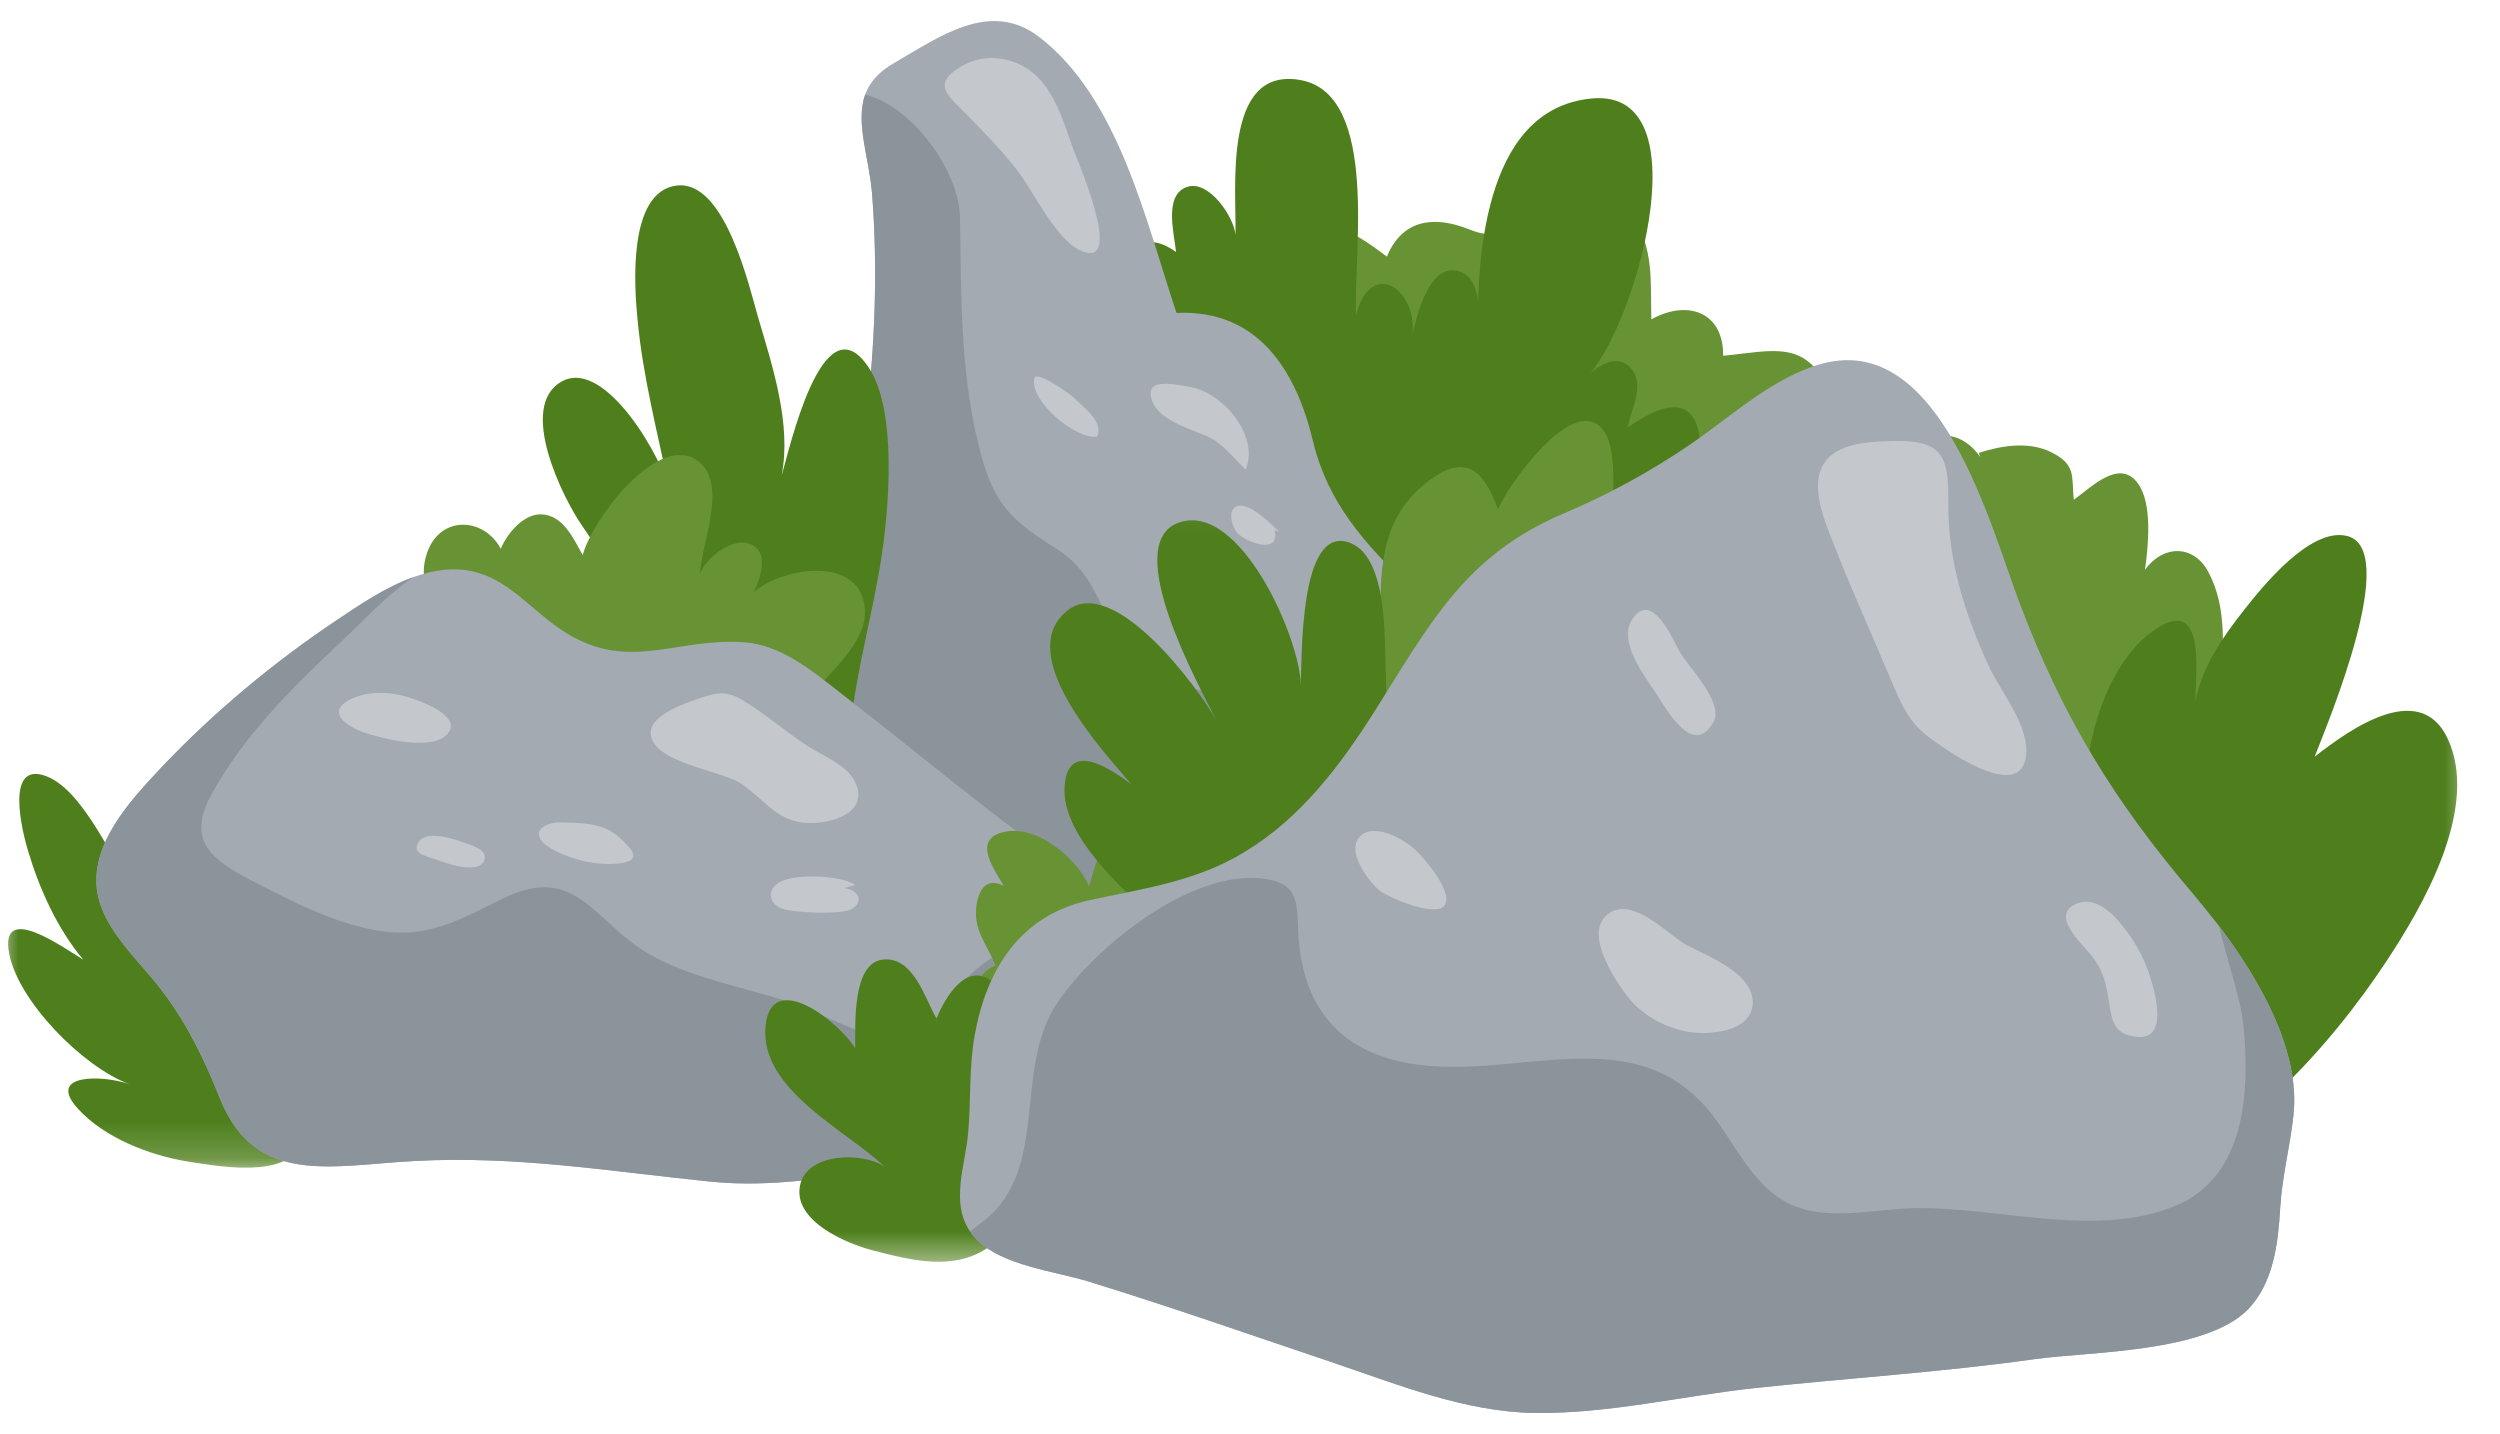 <svg width="68" height="39" viewBox="0 0 68 39" fill="none" xmlns="http://www.w3.org/2000/svg">
<path d="M60.427 22.318C59.656 23.433 58.468 23.912 57.135 23.719C54.942 23.401 52.437 22.089 51.114 20.297C49.677 18.355 49.343 15.454 50.729 13.396C51.416 12.37 52.88 11.073 53.864 12.427C53.854 12.391 53.833 12.354 53.823 12.318C54.437 12.12 55.182 11.995 55.797 12.302C56.479 12.641 56.343 12.954 56.406 13.594C56.885 13.255 57.645 12.464 58.145 13.141C58.557 13.688 58.432 14.865 58.343 15.5C58.828 14.818 59.666 14.802 60.067 15.558C60.604 16.558 60.453 17.719 60.416 18.808C60.375 20.021 61.198 21.209 60.427 22.318ZM49.791 10.729C49.161 9.198 48.239 9.547 46.87 9.677C46.88 8.459 45.87 8.151 44.916 8.688C44.89 7.719 45 6.714 44.39 5.881C43.375 4.495 42.27 4.36 41.182 5.667C40.666 6.287 40.682 6.526 39.953 6.235C39.015 5.865 38.151 5.953 37.724 6.979C36.995 6.433 36 5.724 35.078 6.235C34.463 6.578 34.245 7.25 34.515 7.886C33.875 7.089 32.812 6.433 31.864 7.162C31.297 7.594 30.713 8.615 30.635 9.334C30.385 11.547 33.13 11.61 34.645 11.427C36.833 11.162 39.265 9.844 41.458 10.755C43.474 11.594 43.739 14.5 45.812 15.099C46.51 15.297 47.281 15.224 47.89 14.829C48.609 14.36 48.958 13.579 49.536 12.985C50.203 12.302 50.151 11.604 49.791 10.729Z" fill="#679334"/>
<path d="M37.589 18.12C39.375 18.526 41.359 18.36 43.031 17.615C44.771 16.844 45.875 15.214 46.146 13.308C46.229 12.745 46.396 11.667 45.958 11.24C45.5 10.797 44.661 11.37 44.281 11.62C44.349 11.146 44.755 10.49 44.375 10.032C43.984 9.563 43.38 9.974 43.062 10.36C44.396 9.204 46.417 2.391 43.302 2.678C40.292 2.954 40.146 7.214 40.203 9.464C40.203 8.896 40.422 7.537 39.63 7.365C38.88 7.198 38.542 8.542 38.422 9.094C38.542 7.834 37.271 7.021 36.885 8.579C36.797 7.037 37.542 2.568 35.375 2.178C33.234 1.787 33.641 5.183 33.604 6.391C33.573 5.922 32.901 4.902 32.307 5.079C31.635 5.277 31.943 6.381 31.989 6.855C30.729 5.948 30.271 7.532 30.338 8.584C30.463 10.615 31.88 12.188 32.823 13.891C33.979 15.98 35.083 17.558 37.589 18.12Z" fill="#4E7F1C"/>
<mask id="mask0_292_113709" style="mask-type:luminance" maskUnits="userSpaceOnUse" x="21" y="0" width="22" height="31">
<path d="M21.318 0H42.652V30.474H21.318V0Z" fill="white"/>
</mask>
<g mask="url(#mask0_292_113709)">
<path d="M39.173 29.24C36.563 30.12 33.428 30.162 30.709 30.011C28.761 29.906 25.814 29.375 24.298 27.797C24.037 27.526 23.819 27.224 23.652 26.891C23.032 25.62 23.058 23.969 22.626 22.615C22.11 20.974 21.704 19.396 22.23 17.688C23.428 13.849 24.037 9.297 23.72 5.261C23.642 4.297 23.261 3.344 23.532 2.573C23.652 2.245 23.892 1.958 24.319 1.714C25.569 0.99 26.933 -0.005 28.251 0.995C30.439 2.656 31.173 6.052 32.001 8.511C34.215 8.412 35.256 10.068 35.72 12.026C36.121 13.677 37.11 14.771 38.313 15.943C38.944 16.552 39.251 17.115 39.584 17.943C40.428 20.026 41.277 22.229 41.657 24.458C42.048 26.735 41.475 28.458 39.173 29.24Z" fill="#A3AAB2"/>
</g>
<path d="M41.199 26.073C40.491 27.938 38.11 28.198 36.397 28.271C33.392 28.401 30.355 28.016 27.36 27.849C26.439 27.797 25.371 27.828 24.298 27.797C24.037 27.526 23.819 27.224 23.652 26.891C23.032 25.62 23.058 23.969 22.626 22.615C22.11 20.974 21.704 19.396 22.23 17.688C23.428 13.849 24.037 9.297 23.72 5.261C23.642 4.297 23.261 3.344 23.532 2.573C24.845 2.896 26.09 4.688 26.11 5.891C26.152 8.016 26.105 10.032 26.621 12.12C27.017 13.729 27.48 14.13 28.767 14.948C29.923 15.688 29.97 16.917 30.772 17.886C31.511 18.771 33.09 18.818 34.152 18.98C36.506 19.318 38.6 19.651 40.147 21.693C41.027 22.87 41.751 24.605 41.199 26.073Z" fill="#8C949B"/>
<mask id="mask1_292_113709" style="mask-type:luminance" maskUnits="userSpaceOnUse" x="0" y="3" width="26" height="29">
<path d="M0 3.808H25.318V31.808H0V3.808Z" fill="white"/>
</mask>
<g mask="url(#mask1_292_113709)">
<path d="M24.062 14.521C23.885 16.068 23.453 17.568 23.219 19.104C23.052 20.182 22.291 20.927 21.182 20.38C20.114 19.859 19.104 18.63 18.302 17.776C17.338 16.75 16.625 15.443 15.828 14.292C15.333 13.583 14.047 11.042 15.291 10.37C16.474 9.734 18.052 12.516 18.224 13.401C17.901 11.828 17.484 10.26 17.338 8.661C17.255 7.807 17.067 5.219 18.401 5.047C19.724 4.88 20.38 7.812 20.625 8.646C21.01 9.958 21.536 11.547 21.26 12.932C21.453 12.318 22.364 8.109 23.62 9.984C24.338 11.057 24.198 13.312 24.062 14.521ZM6.916 25.469C6.213 25.463 5.588 26.849 5.484 27.412C5.01 26.323 4.307 25.333 3.666 24.338C3.125 23.5 2.276 21.5 1.265 21.115C0.125 20.677 0.599 22.599 0.76 23.135C1.073 24.182 1.557 25.26 2.265 26.104C1.739 25.787 -0.026 24.505 0.25 25.938C0.489 27.219 2.239 29.016 3.521 29.49C2.791 29.234 1.25 29.198 2.114 30.151C2.838 30.953 4.078 31.427 5.109 31.594C6.12 31.755 8.187 32.125 8.344 30.724C8.463 29.667 8.239 28.552 7.979 27.542C7.844 27.016 7.64 25.479 6.916 25.469Z" fill="#4E7F1C"/>
</g>
<path d="M23.527 16.61C23.564 17.349 22.824 18.052 22.376 18.563C21.845 19.167 21.319 19.834 20.657 20.302C17.881 22.287 14.824 19.412 12.845 17.641C12.1 16.974 11.215 16.084 11.636 14.985C12.011 14.011 13.168 14.078 13.621 14.927C13.788 14.516 14.241 13.974 14.72 13.99C15.319 14.005 15.6 14.656 15.85 15.099C16.09 14.172 17.829 11.823 18.918 12.495C19.855 13.078 19.074 14.761 19.038 15.615C19.183 15.183 19.897 14.625 20.376 14.787C20.949 14.979 20.689 15.729 20.496 16.115C21.262 15.422 23.459 15.073 23.527 16.61Z" fill="#679334"/>
<path d="M31.318 28.906C30.807 30.224 29.828 30.984 28.526 31.479C27.198 31.994 25.755 31.588 24.36 31.776C22.677 31.994 21.047 32.317 19.328 32.14C16.604 31.864 14.068 31.432 11.297 31.578C9.057 31.692 6.953 32.286 5.99 29.895C5.568 28.838 5.109 27.875 4.422 26.968C3.818 26.156 2.839 25.333 2.651 24.297C2.422 22.968 3.552 21.77 4.375 20.89C5.792 19.39 7.432 18.026 9.141 16.88C9.755 16.468 10.485 15.968 11.261 15.692C11.266 15.687 11.271 15.687 11.276 15.687C11.797 15.505 12.333 15.422 12.854 15.541C13.792 15.745 14.443 16.562 15.203 17.088C17.026 18.349 18.307 17.343 20.224 17.468C21.25 17.536 22.099 18.255 22.87 18.854C24.266 19.937 25.636 21.057 27.031 22.14C28.276 23.109 30.042 24.27 30.953 25.724C31.547 26.651 31.792 27.708 31.318 28.906Z" fill="#A3AAB2"/>
<path d="M31.318 28.906C30.807 30.224 29.828 30.984 28.526 31.479C27.198 31.994 25.755 31.588 24.36 31.776C22.677 31.994 21.047 32.317 19.328 32.14C16.604 31.864 14.068 31.432 11.297 31.578C9.057 31.692 6.953 32.286 5.99 29.895C5.568 28.838 5.109 27.875 4.422 26.968C3.818 26.156 2.839 25.333 2.651 24.297C2.422 22.968 3.552 21.77 4.375 20.89C5.792 19.39 7.432 18.026 9.141 16.88C9.755 16.468 10.485 15.968 11.261 15.692C11.24 15.708 11.219 15.713 11.208 15.724C10.485 16.213 9.865 16.911 9.224 17.505C7.927 18.724 6.62 20.026 5.755 21.604C5.063 22.854 5.74 23.375 6.839 23.948C7.964 24.531 9.261 25.208 10.537 25.349C11.74 25.479 12.636 24.953 13.672 24.442C15.75 23.422 16.167 25.187 17.828 26.047C18.969 26.645 20.328 26.875 21.552 27.281C22.365 27.552 23.854 28.458 24.745 28.25C25.427 28.078 25.745 27.177 26.193 26.708C26.849 26.015 27.703 25.541 28.656 25.453C29.302 25.39 30.151 25.479 30.953 25.724C31.547 26.651 31.792 27.708 31.318 28.906Z" fill="#8C949B"/>
<path d="M29.323 29.99C28.172 30.344 27.287 29.531 26.818 28.542C26.511 27.896 26.193 26.615 27.073 26.261C26.87 25.714 26.49 25.339 26.552 24.693C26.599 24.25 26.808 23.833 27.302 24.099C27.073 23.677 26.427 22.854 27.276 22.636C28.183 22.401 29.297 23.344 29.62 24.104C29.792 23.636 29.828 22.886 30.547 23C32.078 23.25 32.469 25.62 32.188 26.792C31.86 28.146 30.672 29.568 29.323 29.99ZM43.844 14.193C43.844 13.568 44.042 12.12 43.542 11.62C42.724 10.797 41.021 13.182 40.745 13.854C40.355 12.781 39.86 12.292 38.802 13.125C37.584 14.083 37.547 15.386 37.542 16.792C36.214 15.979 35.927 18.042 36.25 18.984C35.63 18.589 35.287 19.359 35.271 19.87C35.219 21.297 36.016 23.818 37.855 23.349C39.485 22.938 41.422 21.422 42.313 20.021C42.87 19.146 43.344 18.052 43.594 17.042C43.828 16.109 43.849 15.151 43.844 14.193Z" fill="#679334"/>
<mask id="mask2_292_113709" style="mask-type:luminance" maskUnits="userSpaceOnUse" x="19" y="13" width="49" height="22">
<path d="M19.984 13.141H67.354V34.474H19.984V13.141Z" fill="white"/>
</mask>
<g mask="url(#mask2_292_113709)">
<path d="M64.932 26.115C63.411 28.427 60.744 31.495 57.895 32.099C55.635 32.583 56.098 29.719 55.994 28.302C55.937 27.536 55.77 26.917 55.932 26.172C56.13 25.25 56.302 24.323 56.526 23.406C56.723 22.599 56.729 22.01 56.755 21.208C56.796 19.807 57.463 17.807 58.729 17.052C60.005 16.286 59.713 18.344 59.713 19.088C59.88 18.161 60.468 17.312 61.041 16.588C61.546 15.948 62.822 14.359 63.817 14.573C65.322 14.891 63.322 19.646 62.958 20.583C63.942 19.812 65.937 18.391 66.645 20.25C67.359 22.109 65.906 24.635 64.932 26.115ZM36.692 14.755C35.333 14.286 35.416 17.896 35.38 18.651C35.39 17.427 33.734 13.604 32.052 14.219C30.463 14.802 32.635 18.693 33.093 19.604C32.572 18.672 30.265 15.573 29.01 16.625C27.572 17.823 30.005 20.432 30.77 21.328C30.239 20.943 29.119 20.151 28.968 21.271C28.786 22.588 30.338 23.979 31.166 24.776C31.833 25.417 33.432 27.479 34.515 26.948C35.359 26.531 35.88 25.047 36.296 24.26C36.817 23.281 37.531 22.385 37.651 21.25C37.77 20.12 37.703 18.833 37.677 17.682C37.656 16.927 37.635 15.078 36.692 14.755ZM25.473 27.703C25.156 27.161 24.854 26.026 24.031 26.099C23.171 26.172 23.27 27.859 23.26 28.516C22.838 27.807 20.973 26.323 20.822 27.917C20.661 29.635 23.005 30.734 24.057 31.729C23.458 31.328 21.942 31.349 21.76 32.245C21.567 33.214 23.026 33.823 23.718 34.005C24.77 34.276 25.947 34.594 26.906 33.911C27.953 33.172 27.739 30.75 27.817 29.578C27.88 28.635 27.791 27.338 26.989 26.698C26.296 26.141 25.708 27.12 25.473 27.703Z" fill="#4E7F1C"/>
</g>
<path d="M62.38 30.338C62.291 31.187 62.073 31.979 62.02 32.859C61.963 33.818 61.843 34.891 61.14 35.62C59.974 36.797 56.849 36.76 55.343 36.969C52.823 37.323 50.265 37.484 47.734 37.755C45.76 37.969 43.718 38.463 41.734 38.432C39.833 38.406 37.968 37.641 36.192 37.041C34.01 36.307 31.828 35.541 29.614 34.859C28.718 34.583 27.265 34.427 26.573 33.724C26.5 33.651 26.437 33.573 26.385 33.495C25.843 32.703 26.26 31.687 26.333 30.823C26.416 29.922 26.349 29.041 26.515 28.14C26.838 26.354 27.755 24.901 29.619 24.489C31.099 24.166 32.547 23.979 33.864 23.166C35.38 22.25 36.463 20.812 37.395 19.338C38.911 16.937 39.849 15.109 42.526 13.969C43.765 13.443 44.911 12.818 46.02 12.057C47.125 11.297 48.26 10.234 49.588 9.885C52.776 9.057 54.125 14.265 54.927 16.385C56.104 19.51 57.505 21.791 59.651 24.312C59.875 24.578 60.109 24.87 60.349 25.177C61.468 26.651 62.578 28.604 62.38 30.338Z" fill="#A3AAB2"/>
<path d="M62.382 30.338C62.293 31.187 62.074 31.979 62.022 32.859C61.965 33.817 61.845 34.89 61.142 35.62C59.975 36.797 56.85 36.76 55.345 36.968C52.824 37.323 50.267 37.484 47.736 37.755C45.762 37.968 43.72 38.463 41.736 38.432C39.835 38.406 37.97 37.64 36.194 37.041C34.012 36.307 31.829 35.541 29.616 34.859C28.72 34.583 27.267 34.427 26.574 33.724C26.501 33.651 26.439 33.573 26.387 33.495C26.621 33.312 26.876 33.135 27.09 32.901C28.454 31.385 27.605 28.958 28.783 27.239C29.814 25.729 32.507 23.541 34.512 23.922C35.439 24.093 35.251 24.802 35.329 25.604C35.454 27.005 36.069 28.145 37.444 28.677C40.491 29.864 44.251 27.333 46.579 30.328C47.251 31.198 47.736 32.38 48.829 32.812C49.798 33.192 50.986 32.895 51.986 32.864C54.277 32.797 56.986 33.708 59.178 32.797C61.1 31.994 61.199 29.645 61.017 27.854C60.944 27.166 60.6 26.182 60.35 25.177C61.47 26.651 62.579 28.604 62.382 30.338Z" fill="#8C949B"/>
<path d="M54.1 18.13C54.428 18.834 55.262 19.813 55.095 20.641C54.861 21.797 52.835 20.344 52.366 19.974C51.845 19.557 51.616 18.917 51.361 18.323C50.882 17.182 50.366 16.052 49.918 14.901C49.663 14.245 49.137 13.12 49.699 12.49C50.116 12.021 50.986 12.005 51.559 11.995C52.949 11.969 53.001 12.542 52.996 13.766C52.991 15.292 53.47 16.761 54.1 18.13ZM58.621 27.094C58.444 26.266 58.142 25.641 57.574 24.995C57.35 24.745 56.96 24.443 56.59 24.547C55.668 24.802 56.611 25.651 56.882 25.985C57.21 26.391 57.288 26.766 57.366 27.266C57.428 27.636 57.465 28.037 57.887 28.156C58.746 28.401 58.746 27.698 58.621 27.094ZM45.882 25.709C45.366 25.427 44.465 24.412 43.793 24.823C43.028 25.297 43.892 26.615 44.267 27.104C44.699 27.667 45.465 28.052 46.173 28.094C46.694 28.125 47.585 27.995 47.668 27.37C47.783 26.495 46.455 26.016 45.882 25.709ZM46.606 19.636C46.903 19.104 45.908 18.125 45.684 17.724C45.491 17.365 44.996 16.224 44.507 16.709C43.871 17.339 44.751 18.396 45.09 18.927C45.34 19.318 46.069 20.615 46.606 19.636ZM37.069 22.688C36.533 23.047 37.194 23.964 37.548 24.24C37.809 24.432 39.007 24.932 39.272 24.651C39.59 24.318 38.72 23.318 38.491 23.11C38.194 22.834 37.47 22.422 37.069 22.688ZM27.387 1.63C26.923 1.516 26.465 1.594 26.059 1.859C25.481 2.24 25.678 2.505 26.069 2.891C26.621 3.443 27.168 4 27.652 4.609C28.106 5.182 28.736 6.583 29.46 6.844C30.585 7.255 29.277 4.307 29.147 3.932C28.819 2.979 28.486 1.896 27.387 1.63ZM32.356 10.521C32.001 10.459 31.257 10.297 31.298 10.724C31.356 11.427 32.428 11.667 32.908 11.901C33.272 12.084 33.6 12.505 33.882 12.771C34.267 11.865 33.267 10.672 32.356 10.521ZM29.189 10.802C29.121 10.735 28.178 10.047 28.132 10.292C28.001 10.912 29.267 11.964 29.84 11.875C30.033 11.464 29.455 11.063 29.189 10.802ZM33.637 13.771C33.403 13.865 33.486 14.255 33.616 14.448C33.809 14.735 34.845 15.125 34.668 14.422L34.793 14.464C34.564 14.245 33.965 13.636 33.637 13.771ZM23.215 21.188C22.981 20.792 22.33 20.526 21.96 20.287C21.371 19.901 20.824 19.427 20.22 19.057C19.814 18.813 19.569 18.813 19.111 18.964C18.741 19.089 17.699 19.422 17.699 19.927C17.705 20.75 19.637 20.953 20.163 21.318C20.85 21.792 21.147 22.386 22.059 22.386C22.736 22.386 23.705 22.037 23.215 21.188ZM16.866 22.797C16.423 22.386 15.892 22.391 15.319 22.37C14.705 22.344 14.361 22.724 15.001 23.084C15.533 23.386 16.22 23.552 16.83 23.485C17.449 23.417 17.251 23.146 16.866 22.797ZM12.189 19.943C12.538 19.49 11.548 19.115 11.246 19.011C10.705 18.818 10.08 18.761 9.543 19.016C8.887 19.334 9.345 19.719 9.871 19.912C10.335 20.073 11.788 20.464 12.189 19.943ZM22.96 24.156L23.262 24.073C22.871 23.797 21.595 23.755 21.189 24.005C20.85 24.219 20.918 24.573 21.257 24.709C21.553 24.828 22.902 24.891 23.168 24.724C23.522 24.511 23.335 24.203 22.96 24.156ZM12.616 22.917C12.35 22.818 11.606 22.573 11.392 22.896C11.173 23.219 11.606 23.287 11.845 23.375C12.09 23.464 12.991 23.797 13.168 23.417C13.309 23.125 12.814 22.985 12.616 22.917Z" fill="#C4C8CC"/>
</svg>
